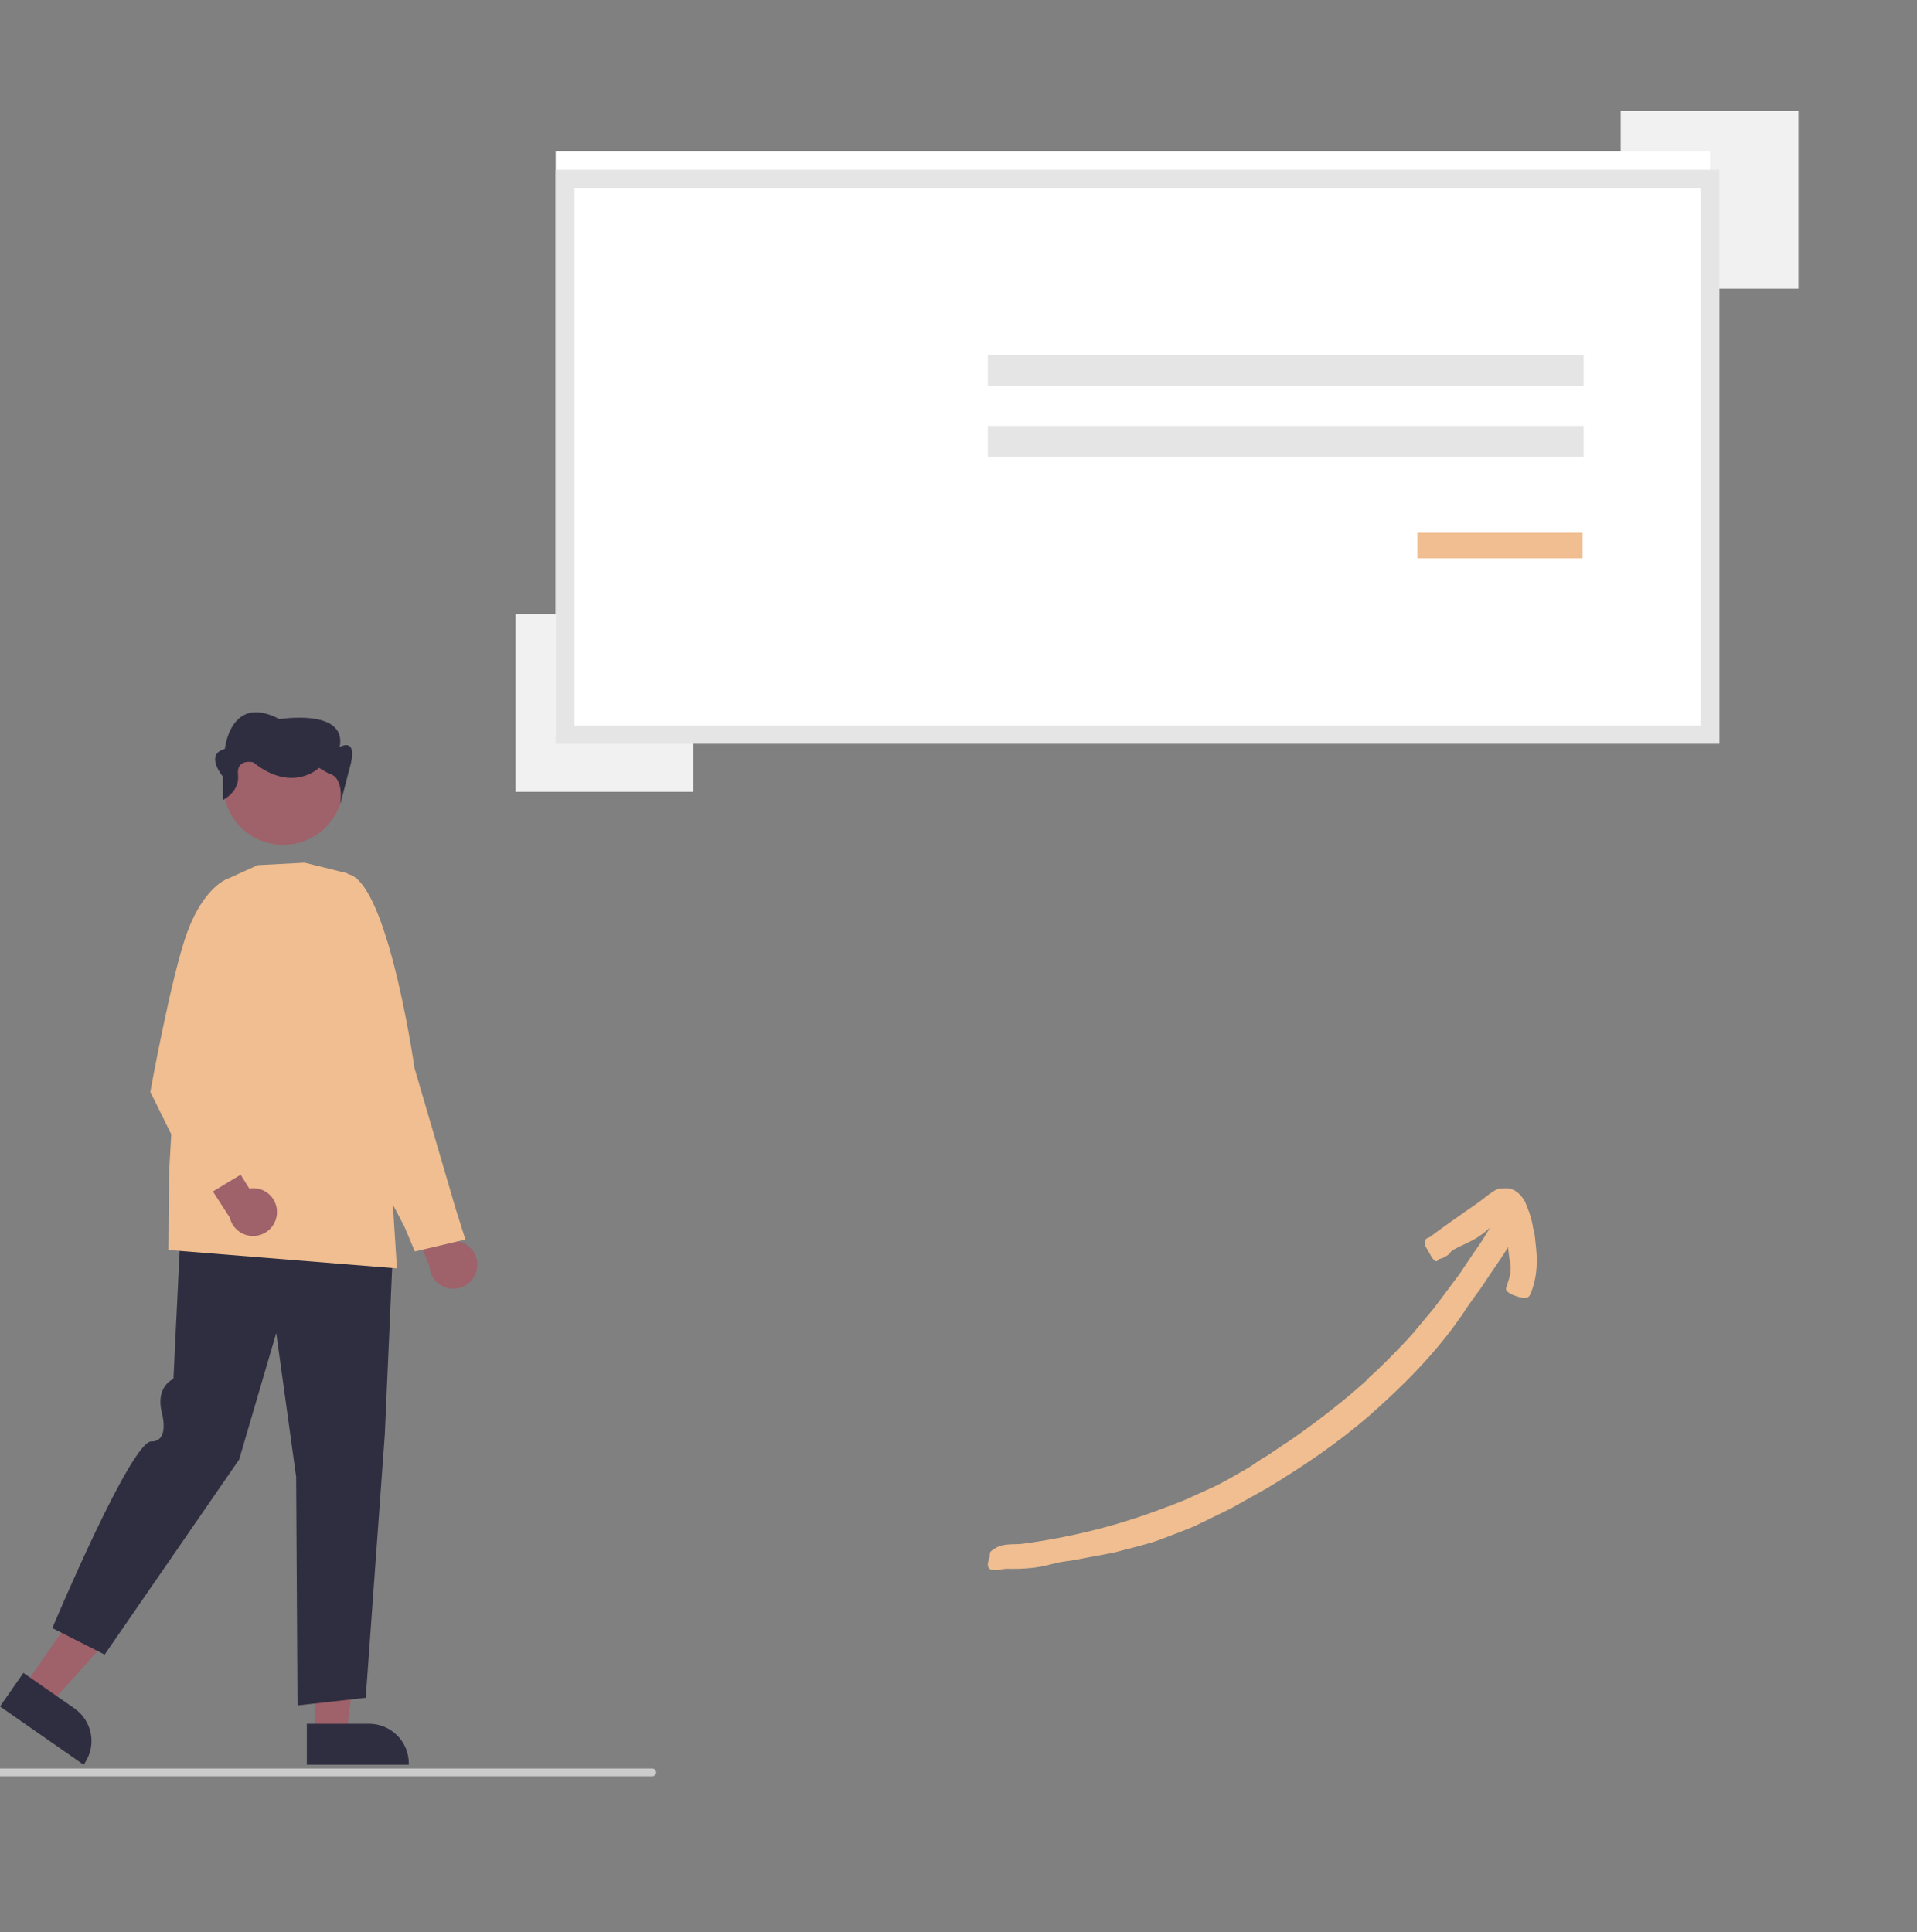 <svg width="621" height="626" viewBox="0 0 621 626" fill="none" xmlns="http://www.w3.org/2000/svg">
<rect x="0" y="0" width="621" height="626" fill="#808080" stroke="none"/>
<g clip-path="url(#clip0_82_343)">
<path d="M154.489 411.219C154.703 410.113 154.672 408.974 154.398 407.882C154.124 406.79 153.614 405.771 152.903 404.897C152.193 404.023 151.299 403.315 150.285 402.824C149.271 402.332 148.161 402.069 147.035 402.052L140.525 385.696L129.613 387.224L139.13 410.194C139.227 412.087 140.017 413.879 141.348 415.23C142.679 416.581 144.46 417.397 146.354 417.523C148.247 417.649 150.121 417.077 151.62 415.916C153.119 414.754 154.14 413.083 154.489 411.219Z" fill="#9F616A"/>
<path d="M134.385 405.472L131.003 397.415L109.933 357.338L111.078 283.182L111.298 283.153C124.781 281.373 133.903 343.447 134.285 346.09L147.598 391.585L150.767 401.613L134.385 405.472Z" fill="#F0BE90"/>
<path d="M102.009 561.842L112.253 561.841L117.126 522.357L102.006 522.358L102.009 561.842Z" fill="#9F616A"/>
<path d="M99.395 558.5L119.571 558.499H119.572C122.981 558.499 126.252 559.853 128.663 562.262C131.074 564.671 132.429 567.939 132.429 571.346V571.764L99.396 571.765L99.395 558.5Z" fill="#2F2E41"/>
<path d="M7.812 546.246L16.218 552.098L42.809 522.489L30.403 513.851L7.812 546.246Z" fill="#9F616A"/>
<path d="M7.581 542.011L24.134 553.537L24.134 553.537C26.932 555.485 28.84 558.464 29.44 561.818C30.04 565.172 29.281 568.627 27.332 571.422L27.093 571.765L-0.009 552.894L7.581 542.011Z" fill="#2F2E41"/>
<path d="M96.378 552.561L95.935 478.492L89.489 431.918L77.472 472.875L77.448 472.909L33.897 536.086L16.951 527.507L17.044 527.286C18.079 524.825 42.482 467.017 49.042 467.017C49.614 467.057 50.188 466.958 50.714 466.727C51.24 466.496 51.702 466.141 52.059 465.692C53.984 463.124 52.417 457.673 52.401 457.618C50.523 449.838 55.244 447.189 56.184 446.746L58.714 394.578L58.976 394.596L127.541 399.401L124.664 464.626L118.476 550.083L118.264 550.107L96.378 552.561Z" fill="#2F2E41"/>
<path d="M128.588 410.961L128.292 410.937L54.552 404.998L54.734 380.618L58.343 316.963L58.364 316.919L73.062 285.035L83.481 280.32L98.682 279.521L98.719 279.53L112.592 282.965L127.024 386.48L128.588 410.961Z" fill="#F0BE90"/>
<path d="M101.064 271.35C110.473 266.211 113.93 254.423 108.787 245.022C103.644 235.621 91.847 232.166 82.439 237.305C73.031 242.444 69.573 254.232 74.716 263.633C79.859 273.034 91.656 276.489 101.064 271.35Z" fill="#9F616A"/>
<path d="M72.226 259.197V251.639C72.226 251.639 66.126 244.46 72.836 242.651C72.836 242.651 74.666 224.567 90.527 233.006C90.527 233.006 112.488 229.39 110.048 242.048C110.048 242.048 115.538 238.744 113.708 247.183L110.169 260.777C110.169 260.777 111.878 251.797 106.388 250.591L103.338 248.783C103.338 248.783 94.797 257.222 81.987 246.975C81.987 246.975 76.496 245.665 77.106 251.091C77.716 256.516 72.226 259.197 72.226 259.197Z" fill="#2F2E41"/>
<path d="M89.73 392.755C89.742 391.629 89.507 390.514 89.042 389.489C88.576 388.463 87.891 387.552 87.035 386.82C86.179 386.088 85.172 385.552 84.087 385.25C83.001 384.949 81.862 384.888 80.75 385.074L71.409 370.15L60.948 373.61L74.436 394.501C74.872 396.346 75.97 397.967 77.523 399.057C79.075 400.148 80.974 400.631 82.859 400.416C84.744 400.201 86.485 399.302 87.751 397.89C89.018 396.478 89.722 394.651 89.73 392.755Z" fill="#9F616A"/>
<path d="M65.604 388.051L48.704 353.767L48.719 353.684C48.787 353.304 55.59 315.563 60.793 301.69C66.028 287.729 73.195 284.926 73.498 284.814L73.649 284.758L80.075 290.917L71.173 350.285L80.768 378.918L65.604 388.051Z" fill="#F0BE90"/>
<path d="M582.596 36H525V93.551H582.596V36Z" fill="#F1F1F1"/>
<path d="M224.596 199H167V256.551H224.596V199Z" fill="#F1F1F1"/>
<path d="M180 238.181H553.988V49H180V238.181Z" fill="white"/>
<path d="M513 115H320V125H513V115Z" fill="#E5E5E5"/>
<path d="M513 138H320V148H513V138Z" fill="#E5E5E5"/>
<path d="M512.632 172.626H459.157V180.9H512.632V172.626Z" fill="#F0BE90"/>
<path d="M557 241H180V55H557V241ZM186.119 235.13H550.881V60.87H186.119V235.13Z" fill="#E5E5E5"/>
<path d="M211.3 575.502H-265.748C-266.08 575.502 -266.398 575.37 -266.633 575.136C-266.868 574.901 -267 574.583 -267 574.251C-267 573.919 -266.868 573.601 -266.633 573.366C-266.398 573.132 -266.08 573 -265.748 573H211.3C211.632 573 211.95 573.132 212.185 573.366C212.42 573.601 212.552 573.919 212.552 574.251C212.552 574.583 212.42 574.901 212.185 575.136C211.95 575.37 211.632 575.502 211.3 575.502Z" fill="#CBCBCB"/>
<path d="M496.917 398.532C497.092 399.449 497.483 402.712 497.645 404.803C498.104 409.63 497.767 414.633 495.811 419.137C495.501 419.838 495.191 421.078 492.238 420.283C489.163 419.46 487.545 418.314 487.896 417.289C488.705 414.781 489.757 412.125 489.244 409.428C488.516 405.558 488.489 401.715 487.37 398.006C487.195 397.386 486.992 396.766 486.79 396.159L486.669 395.768L486.628 395.673L486.561 395.498C486.48 395.269 486.359 394.986 486.089 394.945C485.914 394.932 485.752 395.04 485.63 395.161C485.576 395.215 485.523 395.296 485.482 395.363L485.428 395.471C485.415 395.498 485.428 395.498 485.401 395.525L483.095 397.467C481.733 398.627 480.358 399.759 478.875 400.744C476.326 402.443 473.346 403.508 470.649 404.991C470.015 405.342 469.611 406.299 468.936 406.704C468.37 407.041 467.453 407.634 466.765 407.783C466.469 407.85 466.145 407.89 465.983 408.133C465.228 409.266 464.338 408.538 462.733 405.423C462.383 404.735 461.722 403.966 461.682 403.36C461.682 403.333 461.668 403.279 461.668 403.252C461.25 400.986 462.585 401.27 463.34 400.69C467.076 397.858 470.932 395.215 474.748 392.491L478.295 390.037C478.888 389.619 479.468 389.201 480.034 388.756L481.167 387.879C481.693 387.475 482.219 387.057 482.772 386.679C483.945 385.843 485.253 384.899 486.588 385.088H486.561C487.276 384.98 488.017 384.967 488.759 385.074C489.46 385.196 490.161 385.412 490.768 385.789C491.941 386.49 492.912 387.502 493.681 388.769C494.085 389.376 494.355 390.131 494.638 390.859C494.908 391.574 495.231 392.37 495.461 393.017C496.014 394.73 496.459 396.402 496.661 398.074C496.701 398.195 496.877 398.343 496.917 398.532Z" fill="#F0BE90"/>
<path d="M443.818 446.01C446.043 444.23 453.15 437.096 457.465 432.309L464.625 423.72C466.89 420.766 469.062 417.732 471.313 414.766C471.866 414.011 472.46 413.296 472.986 412.527L474.523 410.195L477.651 405.556L479.242 403.25C479.782 402.495 480.308 401.713 480.766 400.904L483.692 396.13C484.933 394.148 486.821 390.655 489.518 392.071C492.336 393.528 492.687 396.791 490.57 400.499C489.261 402.711 488.061 404.989 486.619 407.12L482.276 413.498L480.146 416.708C479.472 417.8 478.636 418.771 477.907 419.823C476.397 421.886 474.941 423.989 473.552 426.133C465.11 438.485 454.444 449.098 443.265 458.942C433.111 467.72 421.96 475.218 410.484 482.149L402.232 486.76C400.843 487.516 399.508 488.365 398.092 489.053L393.844 491.129L389.583 493.206C388.154 493.867 386.751 494.635 385.268 495.175C382.328 496.348 379.389 497.494 376.422 498.6C373.887 499.625 371.23 500.286 368.601 501.014L360.685 503.077L352.648 504.574C349.965 505.046 347.322 505.666 344.612 505.949C342.076 506.286 339.123 507.324 336.332 507.716C334.04 508.147 330.156 508.349 327.837 508.309C326.839 508.282 325.801 508.228 324.843 508.417C320.42 509.32 319.193 508.322 320.488 504.708C320.771 503.913 320.339 502.942 321.351 502.335C321.391 502.308 321.472 502.254 321.512 502.227C324.519 499.841 327.783 500.542 331.033 500.205C346.85 498.128 362.425 494.231 377.312 488.5C379.591 487.596 381.91 486.828 384.149 485.83L390.837 482.796C395.354 480.895 399.548 478.333 403.782 475.919C406.129 474.624 408.138 472.804 410.579 471.604L410.538 471.631C412.884 470.053 415.204 468.421 417.577 466.924C426.369 460.87 435.188 454.033 442.78 447.169C443.077 446.873 443.387 446.401 443.818 446.01Z" fill="#F0BE90"/>
</g>
<defs>
<clipPath id="clip0_82_343">
<rect width="621" height="626" fill="white"/>
</clipPath>
</defs>
</svg>
